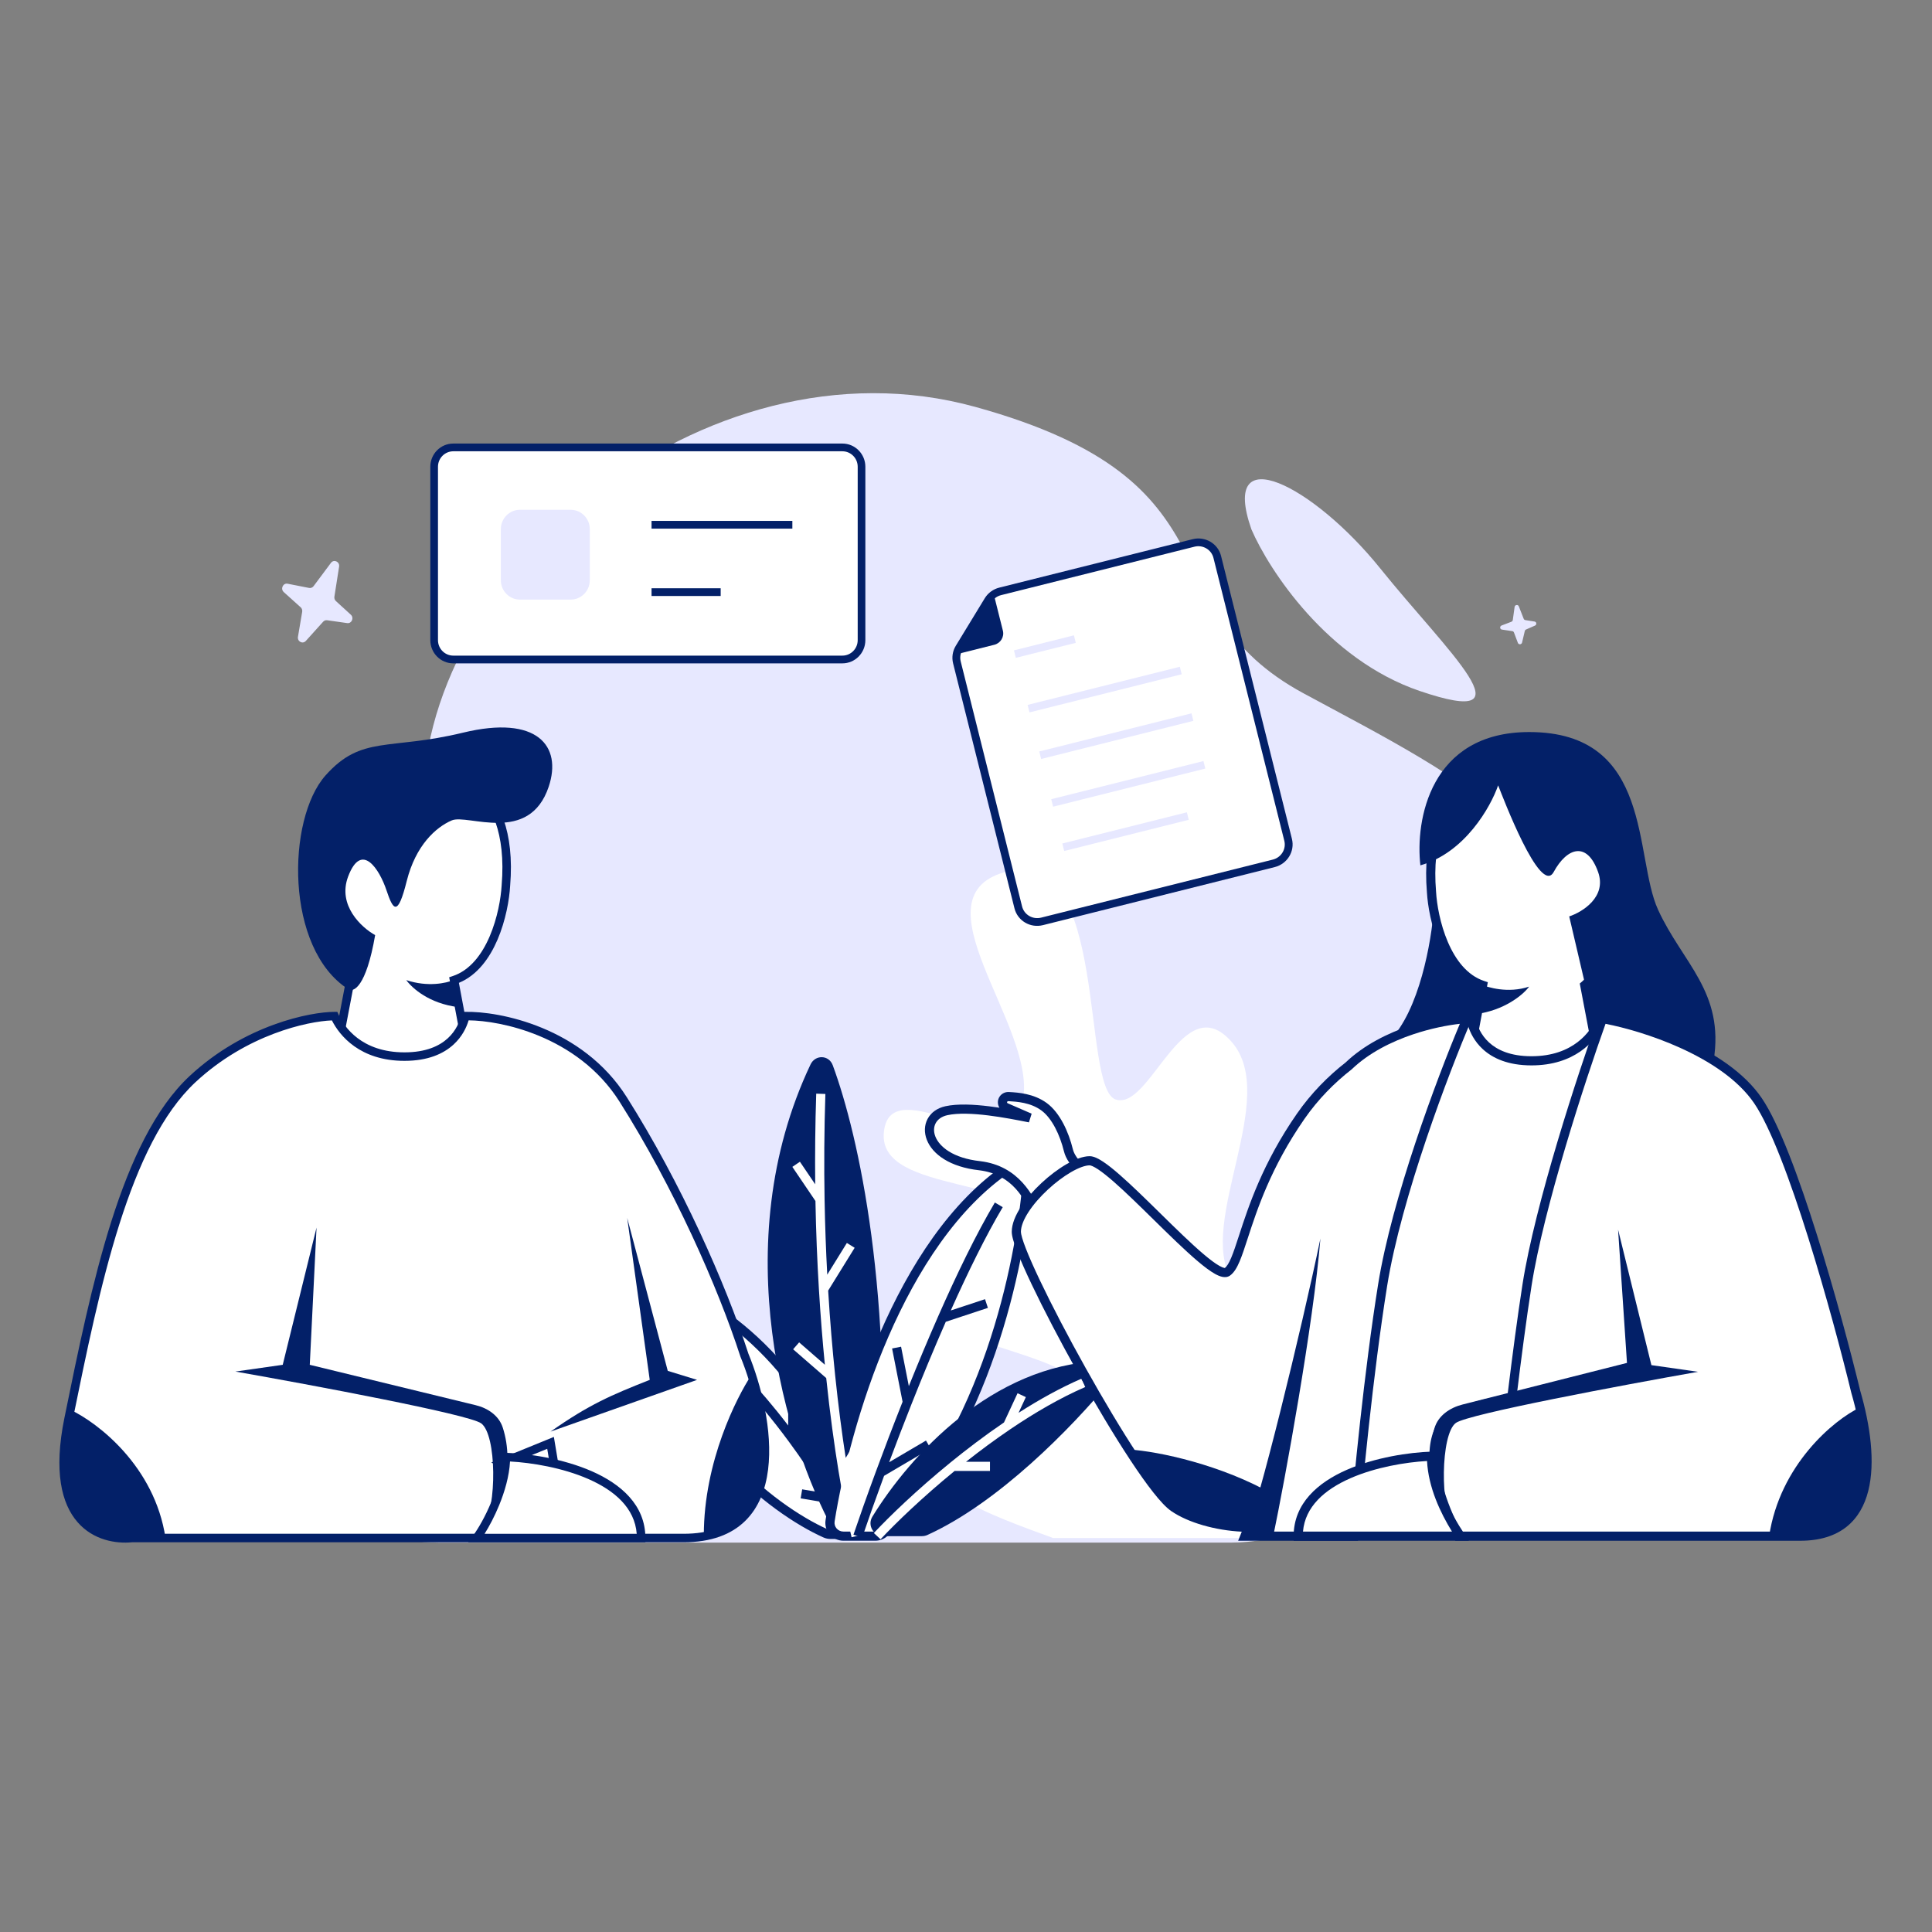 <svg xmlns="http://www.w3.org/2000/svg" width="3000" height="3000" fill="none" viewBox="0 0 3000 3000" id="business-discussion">
  <rect x="0" y="0" width="3000" height="3000" fill="#808080" stroke="none"/>
  <path fill="#E7E8FF" d="M362.43 2012.1C362.43 2133.98 442.56 2251.65 514.052 2328.83C556.728 2374.91 618.669 2395.34 681.398 2395.34H1912.82C2157.84 2395.34 2541 2010.37 2545.33 1764.87C2545.87 1734.07 2544.75 1701.79 2541.39 1667.84C2506.7 1317.08 2270.76 1209.9 2024.41 1076.75C1778.06 943.588 1937.67 748.722 1514.37 631.803C1091.06 514.883 643.474 901.367 657.353 1261.87C671.232 1622.37 362.43 1674.34 362.43 2012.1Z"></path>
  <path fill="#E7E8FF" d="M2204.25 1072.85C2061.2 1024.11 1970.6 885.292 1943.18 821.975C1893.11 678.616 2039.74 753.879 2143.46 882.903C2247.17 1011.93 2383.07 1133.78 2204.25 1072.85Z"></path>
  <path fill="#fff" d="M1984.33 2388.23H1635.24C1538.07 2352.39 1408.5 2309.38 1440.89 2226.95C1473.28 2144.52 1635.24 2255.62 1678.42 2176.78C1721.61 2097.93 1372.52 2087.18 1408.5 1986.83C1444.49 1886.48 1664.03 2015.5 1635.24 1918.73C1606.44 1821.97 1361.72 1857.81 1372.52 1757.46C1383.31 1657.11 1566.86 1821.97 1588.45 1707.28C1610.04 1592.6 1412.1 1388.31 1566.86 1352.47C1721.61 1316.63 1678.42 1689.36 1732.41 1707.28C1786.39 1725.2 1836.77 1531.67 1912.35 1617.68C1987.93 1703.7 1858.37 1897.23 1912.35 1986.83C1966.34 2076.43 2041.91 1743.12 2128.29 1897.23C2197.39 2020.52 2061.11 2275.93 1984.33 2388.23Z"></path>
  <path fill="#fff" d="M2000.19 1304.08L1890.15 864.796C1886.12 848.718 1869.63 838.999 1853.31 843.086L1553.09 918.287C1545.26 920.25 1538.51 925.2 1534.34 932.047L1489.38 1005.81C1485.21 1012.65 1483.95 1020.84 1485.88 1028.56L1581.19 1409.03C1585.21 1425.11 1601.71 1434.83 1618.02 1430.74L1977.93 1340.59C1994.25 1336.5 2004.21 1320.16 2000.19 1304.08Z"></path>
  <path fill="#032068" fill-rule="evenodd" d="M1529.13 928.977C1534.13 920.76 1542.23 914.821 1551.63 912.465L1851.85 837.264C1871.44 832.359 1891.23 844.023 1896.06 863.315L2006.09 1302.6C2010.93 1321.89 1998.97 1341.51 1979.39 1346.41L1619.48 1436.56C1599.9 1441.47 1580.11 1429.81 1575.28 1410.51L1479.97 1030.04C1477.65 1020.77 1479.16 1010.95 1484.17 1002.74L1529.13 928.977ZM1554.55 924.109C1548.28 925.68 1542.88 929.639 1539.55 935.117L1494.59 1008.88C1491.25 1014.35 1490.24 1020.9 1491.79 1027.08L1587.09 1407.55C1590.32 1420.41 1603.51 1428.19 1616.57 1424.92L1976.47 1334.77C1989.53 1331.5 1997.5 1318.42 1994.28 1305.56L1884.24 866.276C1881.02 853.414 1867.82 845.638 1854.77 848.908L1554.55 924.109Z" clip-rule="evenodd"></path>
  <path fill="#032068" d="M1484.65 1016.05L1542.65 920.904L1557.27 979.298C1559.69 988.945 1553.71 998.753 1543.92 1001.21L1484.65 1016.05Z"></path>
  <path fill="#E7E8FF" fill-rule="evenodd" d="M1670.47 998.191L1577.36 1021.51L1574.45 1009.87L1667.56 986.547L1670.47 998.191ZM1834.93 1046.99L1598.58 1106.2L1595.66 1094.55L1832.02 1035.35L1834.93 1046.99ZM1853.05 1119.32L1616.69 1178.53L1613.78 1166.88L1850.14 1107.68L1853.05 1119.32ZM1871.61 1193.42L1635.25 1252.62L1632.34 1240.98L1868.7 1181.78L1871.61 1193.42ZM1845.87 1272.99L1652.49 1321.43L1649.57 1309.78L1842.96 1261.34L1845.87 1272.99Z" clip-rule="evenodd"></path>
  <path fill="#fff" d="M674.143 724.777C674.143 708.191 687.456 694.746 703.879 694.746H1308.04C1324.46 694.746 1337.78 708.191 1337.78 724.777V994.022C1337.78 1010.61 1324.46 1024.05 1308.04 1024.05H703.879C687.456 1024.05 674.143 1010.61 674.143 994.022V724.777Z"></path>
  <path fill="#032068" fill-rule="evenodd" d="M668.196 724.777C668.196 704.874 684.171 688.739 703.878 688.739H1308.04C1327.75 688.739 1343.73 704.874 1343.73 724.777V994.022C1343.73 1013.92 1327.75 1030.06 1308.04 1030.06H703.878C684.172 1030.06 668.196 1013.92 668.196 994.022V724.777ZM703.878 700.752C690.74 700.752 680.09 711.508 680.09 724.777V994.022C680.09 1007.29 690.74 1018.05 703.878 1018.05H1308.04C1321.18 1018.05 1331.83 1007.29 1331.83 994.022V724.777C1331.83 711.508 1321.18 700.752 1308.04 700.752H703.878Z" clip-rule="evenodd"></path>
  <path fill="#E7E8FF" d="M777.714 821.632C777.714 805.046 791.027 791.601 807.449 791.601H886.076C902.498 791.601 915.811 805.046 915.811 821.632V901.041C915.811 917.626 902.498 931.072 886.076 931.072H807.449C791.027 931.072 777.714 917.626 777.714 901.041V821.632Z"></path>
  <path fill="#032068" fill-rule="evenodd" d="M1230.37 820.853H1011.72V808.841H1230.37V820.853ZM1119.06 925.457H1011.72V913.444H1119.06V925.457Z" clip-rule="evenodd"></path>
  <path fill="#fff" d="M1009.74 2014.89C1040.4 2223.33 1199.12 2343.8 1281.54 2380.86C1284.18 2382.05 1286.98 2382.6 1289.88 2382.6H1313.1C1326.92 2382.6 1337.09 2369.65 1333.36 2356.35C1269.84 2130.28 1122.55 2026.58 1034.28 1994.22C1020.71 1989.24 1007.63 2000.59 1009.74 2014.89Z"></path>
  <path fill="#032068" fill-rule="evenodd" d="M1031.83 2000.9C1023.71 1997.92 1015.39 2004.48 1016.77 2013.85C1046.97 2219.13 1203.44 2337.94 1284.46 2374.38C1286.1 2375.12 1287.89 2375.49 1289.88 2375.49H1313.1C1322.39 2375.49 1328.92 2366.86 1326.51 2358.27C1263.66 2134.57 1118.13 2032.54 1031.83 2000.9ZM1002.7 2015.92C999.873 1996.7 1017.71 1980.57 1036.73 1987.54C1126.96 2020.63 1276.02 2125.98 1340.2 2354.43C1345.26 2372.44 1331.44 2389.71 1313.1 2389.71H1289.88C1286.06 2389.71 1282.26 2388.98 1278.62 2387.35C1194.81 2349.66 1033.84 2227.54 1002.7 2015.92Z" clip-rule="evenodd"></path>
  <path fill="#032068" fill-rule="evenodd" d="M1137.51 2134.86C1115.53 2112.27 1095.67 2094.16 1078.26 2078.68L1087.7 2068.06C1108.23 2086.3 1132.33 2108.34 1159.32 2137.11C1179.36 2158.48 1200.98 2183.54 1223.91 2213.5V2182.83H1238.13V2232.49C1257.72 2259.23 1278.18 2289.55 1299.36 2324.15C1309.41 2340.57 1319.63 2357.95 1329.99 2376.37L1317.6 2383.35C1307.9 2366.1 1298.34 2349.79 1288.92 2334.34L1243.26 2326.67L1245.61 2312.64L1278.98 2318.25C1260.44 2288.67 1242.51 2262.44 1225.29 2239.04C1198.73 2202.93 1173.85 2173.56 1151.04 2149.08H1104.87V2134.86H1137.51Z" clip-rule="evenodd"></path>
  <path fill="#032068" d="M1258.56 1652.94C1125.72 1933.55 1221.05 2241.27 1293.19 2374.59C1296.83 2381.32 1303.89 2385.33 1311.54 2385.33H1344.93C1356.14 2385.33 1365.46 2376.54 1366.14 2365.35C1387.9 2011.42 1333.91 1764.66 1293.1 1654.12C1287.12 1637.92 1265.95 1637.33 1258.56 1652.94Z"></path>
  <path fill="#fff" d="M1566.25 1812.88C1395.97 1927.89 1313.3 2208.86 1288.97 2361.4C1286.94 2374.12 1296.91 2385.33 1309.79 2385.33H1358.98C1364.5 2385.33 1369.81 2383.21 1373.72 2379.32C1529.12 2224.54 1584.25 1969.08 1595.41 1830.46C1596.71 1814.23 1579.75 1803.76 1566.25 1812.88Z"></path>
  <path fill="#032068" fill-rule="evenodd" d="M1588.32 1829.89C1589.18 1819.2 1578.47 1813.21 1570.23 1818.77L1566.25 1812.88L1570.23 1818.77C1486.73 1875.16 1424.18 1972.71 1379.4 2075.89C1334.69 2178.94 1308.08 2286.72 1295.99 2362.52C1294.68 2370.73 1301.09 2378.22 1309.79 2378.22H1358.98C1362.68 2378.22 1366.17 2376.8 1368.7 2374.28C1445.37 2297.93 1497.54 2196.46 1531.93 2096.52C1566.32 1996.62 1582.78 1898.69 1588.32 1829.89ZM1562.27 1806.98C1581.04 1794.31 1604.25 1809.25 1602.5 1831.03C1596.88 1900.85 1580.2 1999.97 1545.38 2101.15C1510.57 2202.28 1457.48 2305.94 1378.74 2384.36C1373.45 2389.62 1366.31 2392.44 1358.98 2392.44H1309.79C1292.73 2392.44 1279.2 2377.51 1281.95 2360.28C1294.19 2283.54 1321.08 2174.56 1366.36 2070.23C1411.57 1966.04 1475.49 1865.6 1562.27 1806.98Z" clip-rule="evenodd"></path>
  <path fill="#032068" d="M1709.35 2113.51C1540.46 2119.84 1413.01 2260.14 1354.69 2354.95C1346.32 2368.54 1356.46 2385.33 1372.43 2385.33H1431.5C1434.46 2385.33 1437.37 2384.73 1440.07 2383.51C1550.87 2333.09 1663.56 2217.47 1723.96 2144.63C1734.68 2131.71 1726.12 2112.88 1709.35 2113.51Z"></path>
  <path fill="#fff" fill-rule="evenodd" d="M1281.64 1698.7C1279.77 1755.43 1279.48 1810.22 1280.4 1862.53C1281.11 1903.03 1282.56 1942.04 1284.55 1979.3L1315.01 1930.07L1327.11 1937.55L1285.97 2004.04C1288.85 2051.06 1292.58 2095.09 1296.8 2135.57C1301.8 2183.61 1307.48 2226.66 1313.21 2263.79L1339.6 2220.2L1351.77 2227.56L1316.68 2285.52C1323.68 2327.92 1330.55 2361.16 1336.17 2383.61L1322.37 2387.06C1316.52 2363.67 1309.41 2329.13 1302.22 2285.23C1295.54 2244.43 1288.79 2195.49 1282.95 2139.84L1231.56 2095.16L1240.89 2084.42L1280.85 2119.17C1277.29 2082.84 1274.13 2043.88 1271.64 2002.65C1269 1959.12 1267.1 1913.06 1266.22 1864.9L1230.34 1811.91L1242.11 1803.94L1265.85 1838.98C1265.38 1793.7 1265.83 1746.67 1267.43 1698.23L1281.64 1698.7Z" clip-rule="evenodd"></path>
  <path fill="#032068" fill-rule="evenodd" d="M1476.36 2034.92C1503.2 1974.87 1530.87 1918.57 1557.04 1874.5L1544.81 1867.24C1516.1 1915.6 1485.79 1978.12 1456.85 2043.84C1441.1 2079.61 1425.74 2116.37 1411.23 2152.37L1399.18 2091.15L1385.23 2093.9L1401.52 2176.68C1386.51 2214.56 1372.59 2251.16 1360.34 2284.36C1346.11 2322.92 1334.12 2356.92 1325.27 2383.05L1338.74 2387.61C1347.36 2362.15 1359 2329.14 1372.81 2291.66L1445.07 2249.16L1437.86 2236.9L1380.64 2270.56C1391.3 2242.03 1403.03 2211.44 1415.51 2179.98C1432.14 2138.04 1450.1 2094.58 1468.59 2052.47L1534 2030.86L1529.54 2017.36L1476.36 2034.92Z" clip-rule="evenodd"></path>
  <path fill="#fff" fill-rule="evenodd" d="M1685.11 2153.78C1646.08 2170.69 1606.43 2193.8 1568.6 2219.43C1544.76 2235.58 1521.69 2252.7 1499.99 2269.86H1537.24V2284.08H1482.31C1432.02 2325.25 1390.82 2365.02 1367.3 2390.19L1356.91 2380.48C1381.19 2354.5 1423.63 2313.59 1475.28 2271.46C1501.21 2250.32 1529.49 2228.84 1558.99 2208.77L1580.05 2163.42L1592.95 2169.41L1581.61 2193.83C1613.56 2173.36 1646.63 2154.96 1679.45 2140.73L1685.11 2153.78Z" clip-rule="evenodd"></path>
  <path fill="#E7E8FF" d="M513.885 874.02 486.908 910.198C485.266 912.399 482.589 913.459 479.968 912.944L446.624 906.402C439.451 904.995 435.123 914.435 440.659 919.414L466.865 942.982C468.778 944.703 469.682 947.353 469.242 949.953L462.668 988.814C461.432 996.12 470.022 1000.64 474.886 995.246L501.804 965.382C503.385 963.628 505.676 962.781 507.958 963.106L539.112 967.549C546.129 968.549 550.104 959.391 544.767 954.515L521.599 933.345C519.739 931.645 518.85 929.059 519.249 926.508L526.554 879.827C527.749 872.192 518.433 867.922 513.885 874.02ZM2351.88 942.434 2349.06 962.728C2348.88 963.963 2348.03 965.024 2346.84 965.477L2331.7 971.248C2328.44 972.489 2328.81 977.115 2332.21 977.624L2348.3 980.031C2349.47 980.207 2350.44 980.982 2350.85 982.071L2356.99 998.337C2358.15 1001.39 2362.69 1000.98 2363.46 997.742L2367.7 979.841C2367.95 978.79 2368.69 977.905 2369.7 977.464L2383.47 971.444C2386.57 970.087 2386.12 965.655 2382.82 965.136L2368.52 962.882C2367.38 962.701 2366.42 961.946 2366.01 960.886L2358.39 941.493C2357.15 938.321 2352.36 939.013 2351.88 942.434Z"></path>
  <path fill="#fff" d="M544.029 1521.92L530.028 1595.28L544.029 1672.13C580.198 1676.79 653.937 1686.1 659.537 1686.1C665.138 1686.1 706.208 1651.17 726.043 1633.7L705.041 1521.92C763.846 1502.36 783.214 1415.96 785.547 1375.2C799.548 1207.53 687.54 1186.57 666.538 1186.57C645.536 1186.57 512.526 1186.57 495.025 1326.3C481.024 1438.08 521.86 1503.29 544.029 1521.92Z"></path>
  <path fill="#032068" fill-rule="evenodd" d="M582.23 1210.03C545.987 1226.66 510.018 1259.78 501.584 1327.12C487.806 1437.12 528.142 1499.94 548.286 1516.87L551.246 1519.36L536.751 1595.31L549.667 1666.2C567.582 1668.5 592.42 1671.65 614.055 1674.32C625.877 1675.77 636.728 1677.08 644.966 1678.02C649.087 1678.49 652.534 1678.87 655.112 1679.13C656.403 1679.26 657.453 1679.36 658.249 1679.42C658.444 1679.44 658.618 1679.45 658.774 1679.46C659.04 1679.33 659.397 1679.14 659.856 1678.87C661.291 1678.03 663.238 1676.74 665.645 1675.01C670.432 1671.58 676.591 1666.77 683.281 1661.34C695.423 1651.48 709.053 1639.81 718.852 1631.23L697.481 1517.48L702.95 1515.66C729.709 1506.76 748.205 1482.36 760.393 1453.92C772.517 1425.62 777.815 1394.61 778.948 1374.83L778.953 1374.74L778.96 1374.66C785.825 1292.44 761.789 1247.45 734.722 1222.89C707.294 1198 675.738 1193.17 666.538 1193.17C656.174 1193.17 618.91 1193.2 582.23 1210.03ZM658.244 1679.69C658.245 1679.69 658.276 1679.68 658.335 1679.66C658.273 1679.69 658.244 1679.7 658.244 1679.69ZM666.48 1179.97H666.538C678.339 1179.97 713.289 1185.61 743.615 1213.13C774.292 1240.96 799.253 1290.26 792.141 1375.67C790.93 1396.64 785.375 1429.16 772.548 1459.1C760.504 1487.21 741.526 1514.22 712.562 1526.16L733.231 1636.17L730.416 1638.65C720.459 1647.42 705.161 1660.58 691.623 1671.57C684.866 1677.06 678.467 1682.07 673.359 1685.73C670.818 1687.55 668.483 1689.12 666.522 1690.26C665.548 1690.83 664.544 1691.37 663.575 1691.78C662.796 1692.11 661.283 1692.7 659.537 1692.7C657.648 1692.7 651.451 1692.04 643.459 1691.13C635.166 1690.18 624.271 1688.87 612.437 1687.41C588.765 1684.5 561.275 1681 543.182 1678.67L538.389 1678.05L523.304 1595.25L536.837 1524.34C512.408 1501.24 474.801 1434.57 488.465 1325.48C497.533 1253.09 536.819 1216.34 576.707 1198.04C616.088 1179.97 655.758 1179.97 666.48 1179.97Z" clip-rule="evenodd"></path>
  <path fill="#fff" d="M204.501 2388.24H754.043H1061.4C1229.41 2388.24 1194.41 2197.73 1155.91 2104.22C1120.9 1995.93 1051.57 1839.8 967.56 1707.06C900.355 1600.86 773.878 1576.64 722.541 1577.81C717.874 1598.77 698.039 1640.68 628.034 1640.68C558.028 1640.68 528.859 1598.77 519.525 1577.81C483.356 1577.81 383.015 1597.37 299.008 1675.62C194.073 1773.36 148.56 1996.69 106.581 2202.67L106.493 2203.1C72.89 2367.98 157.83 2392.9 204.501 2388.24Z"></path>
  <path fill="#032068" fill-rule="evenodd" d="M727.663 1584.37C724.405 1595.4 717.619 1609.72 704.26 1621.96C688.587 1636.33 664.459 1647.28 628.034 1647.28C558.793 1647.28 527.172 1607.89 515.383 1584.48C477.468 1585.9 383.062 1606.35 303.518 1680.44C252.356 1728.1 215.159 1806.97 185.488 1900.54C155.871 1993.94 134.064 2100.91 113.058 2203.98L112.971 2204.41C96.356 2285.94 109.457 2330.89 130.383 2354.92C151.354 2379 181.769 2383.88 203.843 2381.68L204.171 2381.64H1061.4C1102.1 2381.64 1129.6 2370.14 1147.83 2352.3C1166.17 2334.36 1175.93 2309.22 1179.54 2280.48C1186.77 2222.77 1168.84 2153 1149.79 2106.73L1149.7 2106.49L1149.62 2106.25C1114.78 1998.46 1045.67 1842.84 961.971 1710.58C929.276 1658.92 882.093 1627.07 836.572 1608.27C793.894 1590.64 753.013 1584.61 727.663 1584.37ZM841.628 1596.08C888.981 1615.64 938.64 1649 973.149 1703.53C1057.4 1836.67 1126.93 1993.17 1162.12 2101.96C1181.54 2149.2 1200.28 2221.29 1192.66 2282.12C1188.82 2312.69 1178.24 2341.02 1157.09 2361.72C1135.83 2382.52 1104.7 2394.84 1061.4 2394.84H204.825C180.244 2397.21 145.061 2391.88 120.405 2363.57C95.595 2335.09 83.027 2285.14 100.015 2201.78L100.103 2201.35L100.145 2201.15C121.105 2098.3 143.035 1990.69 172.884 1896.56C202.698 1802.54 240.724 1720.88 294.498 1670.79C379.89 1591.26 481.917 1571.21 519.525 1571.21H523.821L525.566 1575.13C534.179 1594.47 561.385 1634.09 628.034 1634.09C661.614 1634.09 682.406 1624.08 695.318 1612.25C708.355 1600.3 713.961 1585.93 716.088 1576.38L717.212 1571.33L722.391 1571.21C748.982 1570.61 794.347 1576.54 841.628 1596.08Z" clip-rule="evenodd"></path>
  <path fill="#032068" d="M1092.9 2383.69C1092.9 2269.11 1144.24 2169.44 1166.41 2135.67C1176.91 2160.12 1195.81 2224.4 1187.41 2285.88C1179.01 2347.36 1134.91 2376.7 1092.9 2383.69Z"></path>
  <path fill="#fff" d="M868.885 2324.3L854.884 2240.46L777.878 2271.9L868.885 2324.3Z"></path>
  <path fill="#032068" fill-rule="evenodd" d="M860.044 2231.23L877.707 2336.99L762.896 2270.89L860.044 2231.23ZM792.861 2272.91L860.064 2311.6L849.725 2249.7L792.861 2272.91Z" clip-rule="evenodd"></path>
  <path fill="#032068" d="M439.018 2119.26 491.522 1906.17 481.022 2119.26 738.809 2182.01C757.529 2186.56 774.553 2198.1 780.56 2216.37 800.315 2276.46 777.785 2346.61 750.543 2370.77 771.544 2340.78 771.544 2227.55 747.042 2210.08 727.441 2196.11 484.522 2150.7 365.513 2129.74L439.018 2119.26ZM582.531 1452.05C568.53 1533.1 548.695 1541.71 540.528 1535.89 442.52 1473.01 444.885 1272.12 505.525 1204.03 561.529 1141.15 603.533 1165.61 719.042 1137.66 834.551 1109.71 873.054 1158.62 852.052 1221.5 821.82 1312.01 726.042 1263.42 701.54 1273.9 677.038 1284.38 645.536 1312.32 631.535 1368.21 617.534 1424.11 610.533 1413.63 600.032 1382.19 589.531 1350.75 561.529 1305.34 540.528 1361.23 523.726 1405.94 561.529 1440.41 582.531 1452.05Z"></path>
  <path fill="#fff" d="M995.562 2388.25C995.562 2293.23 854.384 2264.82 785.546 2262.49C785.546 2310 756.377 2366.12 740.042 2388.25H995.562Z"></path>
  <path fill="#032068" fill-rule="evenodd" d="M778.935 2255.66 785.769 2255.9C820.73 2257.08 874.127 2264.86 919.03 2284.57 963.739 2304.2 1002.17 2336.74 1002.17 2388.25V2394.84H726.96L734.72 2384.33C742.523 2373.76 753.645 2354.69 762.803 2332.38 771.976 2310.04 778.935 2285.04 778.935 2262.49V2255.66ZM791.969 2269.38C790.745 2292.32 783.662 2316.38 775.036 2337.39 767.971 2354.59 759.737 2370.08 752.472 2381.65H988.7C985.617 2341.76 954.581 2314.59 913.707 2296.65 873.529 2279.01 825.705 2271.23 791.969 2269.38ZM98.969 2263.11C97.563 2330.14 121.375 2388.24 193.332 2388.24H257.005C240.205 2276.47 151.348 2208.93 109.339 2189.13 108.417 2193.65 107.498 2198.16 106.58 2202.67L106.492 2203.1C101.933 2225.47 99.556 2245.39 98.969 2263.11Z" clip-rule="evenodd"></path>
  <path fill="#032068" d="M630.866 1521.91C664.468 1533.09 692.704 1526.57 704.372 1521.91L711.372 1563.83C666.569 1558.24 640.2 1534.72 630.866 1521.91ZM1082.4 2142.65 854.884 2222.99C915.26 2180.62 948.91 2166.43 1008.9 2142.65L973.893 1891.14 1036.9 2128.68 1082.4 2142.65Z"></path>
  <path fill="#fff" d="M2460.81 1529.94L2474.61 1602.38L2460.81 1678.26C2425.17 1682.86 2352.51 1692.06 2346.99 1692.06C2341.47 1692.06 2301 1657.56 2281.45 1640.32L2302.15 1529.94C2244.2 1510.62 2225.11 1425.31 2222.81 1385.07C2209.02 1219.5 2319.39 1198.81 2340.09 1198.81C2360.78 1198.81 2491.86 1198.81 2509.1 1336.78C2522.9 1447.16 2482.66 1511.54 2460.81 1529.94Z"></path>
  <path fill="#032068" fill-rule="evenodd" d="M2422.92 1222.52C2458.47 1238.86 2493.77 1271.4 2502.05 1337.66C2515.6 1446.12 2475.9 1507.94 2456.23 1524.5L2453.05 1527.18L2467.38 1602.41L2454.75 1671.87C2437.13 1674.14 2412.88 1677.22 2391.73 1679.83C2380.08 1681.26 2369.39 1682.55 2361.28 1683.48C2357.22 1683.95 2353.82 1684.32 2351.29 1684.58C2350.02 1684.71 2348.99 1684.8 2348.21 1684.87C2348.08 1684.88 2347.97 1684.88 2347.86 1684.89C2347.63 1684.77 2347.34 1684.61 2346.97 1684.4C2345.58 1683.59 2343.68 1682.32 2341.32 1680.62C2336.61 1677.24 2330.55 1672.5 2323.97 1667.14C2312.11 1657.5 2298.82 1646.09 2289.19 1637.65L2310.28 1525.16L2304.39 1523.19C2278.26 1514.48 2260.13 1490.58 2248.15 1462.56C2236.23 1434.69 2231.02 1404.14 2229.91 1384.66L2229.91 1384.57L2229.9 1384.48C2223.15 1303.44 2246.79 1259.21 2273.3 1235.11C2300.2 1210.66 2331.14 1205.92 2340.09 1205.92C2350.29 1205.92 2386.9 1205.95 2422.92 1222.52ZM2348.47 1685.17C2348.47 1685.17 2348.44 1685.16 2348.37 1685.14C2348.44 1685.16 2348.47 1685.18 2348.47 1685.17ZM2340.15 1191.7H2340.09C2328.34 1191.7 2293.75 1197.3 2263.73 1224.59C2233.34 1252.22 2208.7 1301.1 2215.72 1385.57C2216.92 1406.34 2222.4 1438.51 2235.07 1468.15C2246.91 1495.82 2265.56 1522.52 2294.06 1534.49L2273.72 1642.98L2276.75 1645.65C2286.56 1654.31 2301.64 1667.31 2314.99 1678.17C2321.65 1683.59 2327.97 1688.55 2333.02 1692.17C2335.53 1693.98 2337.85 1695.54 2339.8 1696.68C2340.77 1697.25 2341.79 1697.79 2342.77 1698.21C2343.56 1698.54 2345.14 1699.17 2346.99 1699.17C2348.89 1699.17 2355.05 1698.51 2362.9 1697.61C2371.07 1696.68 2381.81 1695.38 2393.47 1693.94C2416.8 1691.06 2443.89 1687.61 2461.72 1685.31L2466.88 1684.65L2481.84 1602.35L2468.55 1532.54C2492.79 1509.37 2529.6 1443.42 2516.16 1335.9C2507.2 1264.19 2468.33 1227.74 2428.86 1209.59C2389.93 1191.7 2350.74 1191.7 2340.15 1191.7Z" clip-rule="evenodd"></path>
  <path fill="#fff" d="M2378.03 1647.22C2447.02 1647.22 2475.76 1605.83 2484.96 1585.13L2509.11 1592.03L2357.34 2378.47H2333.19H1964.12L2195.22 1633.42L2274.56 1585.13H2284.9C2289.5 1605.83 2309.05 1647.22 2378.03 1647.22Z"></path>
  <path fill="#032068" fill-rule="evenodd" d="M2480.97 1576.59L2478.46 1582.24C2470.04 1601.19 2443.41 1640.11 2378.03 1640.11C2345.07 1640.11 2324.73 1630.27 2312.13 1618.7C2299.4 1607 2293.92 1592.94 2291.85 1583.59L2290.61 1578.02H2272.56L2189.23 1628.74L1954.47 2385.58H2363.21L2517.32 1586.98L2480.97 1576.59ZM2279.42 1592.24C2282.71 1603.14 2289.44 1617.16 2302.51 1629.17C2318.08 1643.47 2342.01 1654.33 2378.03 1654.33C2444.99 1654.33 2476.44 1617.01 2488.75 1593.61L2500.89 1597.08L2351.47 2371.36H1973.77L2201.22 1638.1L2276.55 1592.24H2279.42Z" clip-rule="evenodd"></path>
  <path fill="#fff" d="M2371.14 1995.6C2390.45 1871.42 2457.37 1667.91 2488.41 1581.68C2547.05 1592.03 2677.43 1632.04 2729.86 1709.3C2782.29 1786.57 2852.89 2042.74 2881.63 2161.16C2912.67 2268.09 2912.67 2385.37 2795.4 2385.37H2264.21C2209.02 2278.44 2226.27 2226.7 2243.51 2206C2257.31 2189.45 2318.52 2176.11 2347.4 2171.51C2354.91 2109.72 2363.16 2046.88 2371.14 1995.6Z"></path>
  <path fill="#032068" fill-rule="evenodd" d="M2483.75 1573.64L2489.65 1574.68C2519.49 1579.94 2567.31 1592.69 2614.39 1613.92C2661.31 1635.07 2708.43 1665.06 2735.75 1705.31C2749.32 1725.32 2763.8 1756.43 2778.27 1793.25C2792.79 1830.19 2807.49 1873.33 2821.41 1917.67C2849.24 2006.27 2874.1 2099.99 2888.5 2159.33C2904.1 2213.11 2912.27 2270.59 2901.03 2315.1C2895.36 2337.55 2884.65 2357.08 2867.13 2370.95C2849.58 2384.83 2825.92 2392.48 2795.4 2392.48H2259.88L2257.89 2388.63C2202.1 2280.53 2218.16 2225.32 2238.05 2201.45C2242.6 2195.99 2250.29 2191.52 2258.59 2187.79C2267.14 2183.95 2277.34 2180.48 2287.82 2177.44C2306.42 2172.05 2326.47 2167.87 2340.99 2165.37C2348.32 2105.26 2356.34 2044.43 2364.11 1994.5C2383.54 1869.58 2450.68 1665.5 2481.72 1579.27L2483.75 1573.64ZM2493.06 1589.78C2461.23 1678.97 2396.95 1875.9 2378.16 1996.69C2370.2 2047.85 2361.96 2110.61 2354.46 2172.37L2353.81 2177.69L2348.52 2178.53C2334.29 2180.8 2312.07 2185.22 2291.78 2191.1C2281.63 2194.04 2272.13 2197.3 2264.42 2200.76C2256.46 2204.33 2251.33 2207.73 2248.97 2210.55C2234.55 2227.86 2216.39 2275.17 2268.56 2378.25H2795.4C2823.52 2378.25 2843.83 2371.24 2858.3 2359.79C2872.79 2348.33 2882.13 2331.86 2887.24 2311.62C2897.55 2270.81 2890.22 2216.25 2874.8 2163.14L2874.76 2162.99L2874.72 2162.84C2860.38 2103.74 2835.58 2010.25 2807.84 1921.93C2793.97 1877.76 2779.39 1834.97 2765.03 1798.45C2750.63 1761.8 2736.62 1731.92 2723.98 1713.3C2698.86 1676.28 2654.58 1647.64 2608.54 1626.88C2565.66 1607.55 2522.09 1595.43 2493.06 1589.78Z" clip-rule="evenodd"></path>
  <path fill="#032068" d="M2564.29 2119.77 2512.55 1909.36 2526.35 2116.32 2271.06 2180.91C2251.19 2185.94 2232.98 2198.3 2227.36 2218.01 2210.57 2276.81 2236.7 2344.57 2257.31 2368.12 2236.18 2343.97 2236.61 2226.7 2260.75 2209.45 2280.07 2195.65 2519.45 2150.81 2636.73 2130.12L2564.29 2119.77ZM2436.67 1423.01 2474.62 1585.13C2549.12 1585.13 2630.98 1626.52 2660.88 1647.22 2678.12 1540.29 2612.59 1495.45 2574.65 1412.67 2536.7 1329.88 2567.75 1136.72 2374.59 1136.72 2220.06 1136.72 2197.52 1274.69 2205.57 1343.68 2274.56 1324.36 2314.8 1252.85 2326.3 1219.5 2333.2 1236.75 2391.83 1391.97 2412.53 1354.03 2433.22 1316.09 2464.27 1305.74 2481.51 1354.03 2495.31 1392.66 2457.37 1416.11 2436.67 1423.01ZM2157.28 1616.17C2204.19 1569.26 2222.82 1460.96 2226.27 1412.67 2237.3 1492.69 2281.46 1524.19 2302.15 1529.94L2291.8 1585.13C2231.1 1582.37 2176.83 1604.68 2157.28 1616.17ZM2747.11 2385.37C2763.66 2274.99 2847.14 2204.85 2888.53 2185.31 2910.89 2275.5 2905.78 2385.37 2809.2 2385.37H2747.11Z"></path>
  <path fill="#032068" d="M2374.42 1532.02C2341.31 1543.06 2310.14 1533.06 2298.64 1528.46L2291.53 1574.68C2335.68 1569.16 2365.22 1544.66 2374.42 1532.02Z"></path>
  <path fill="#fff" d="M1659 1786.11C1664.05 1806.71 1687.42 1821.19 1691.63 1828.7L1614.87 1895.57C1602.26 1870.88 1584.43 1817.86 1521.38 1810.13C1433.12 1800.47 1425.44 1734.35 1469.57 1724.69C1504.87 1716.97 1566.53 1729.4 1599.1 1735.84L1561.88 1719.66C1556.73 1717.42 1554.99 1710.97 1558.32 1706.44C1560.15 1703.94 1563.17 1702.58 1566.27 1702.77C1578.95 1703.53 1602.22 1704.65 1621.18 1718.5C1639.81 1732.12 1652.7 1760.35 1659 1786.11Z"></path>
  <path fill="#032068" fill-rule="evenodd" d="M1564.05 1710.65C1564.4 1710.17 1565.06 1709.82 1565.85 1709.87L1566.22 1709.89C1579.18 1710.66 1600.1 1711.91 1616.98 1724.24C1633.54 1736.35 1645.91 1762.52 1652.1 1787.8C1655.1 1800.05 1663.36 1809.97 1670.55 1817.29C1673.16 1819.95 1675.82 1822.45 1678.11 1824.61C1678.99 1825.43 1679.81 1826.2 1680.55 1826.92C1680.94 1827.29 1681.3 1827.64 1681.64 1827.97L1617.22 1884.09C1617.16 1883.95 1617.09 1883.81 1617.03 1883.68C1604.5 1857.09 1582.53 1810.46 1522.25 1803.07L1522.16 1803.06C1479.48 1798.39 1458.55 1780.37 1452.44 1764.81C1449.39 1757.04 1449.89 1749.76 1452.91 1744.1C1455.91 1738.47 1461.81 1733.67 1471.09 1731.64C1487.48 1728.05 1510.69 1729.08 1534.49 1732.01C1557.37 1734.83 1579.96 1739.3 1596.2 1742.51C1596.71 1742.61 1597.22 1742.71 1597.72 1742.81L1601.94 1729.32L1564.72 1713.13C1563.75 1712.71 1563.42 1711.5 1564.05 1710.65ZM1566.69 1695.67C1561.28 1695.35 1555.91 1697.71 1552.59 1702.23C1548.55 1707.73 1548.63 1714.79 1551.93 1720.07C1546.77 1719.28 1541.51 1718.55 1536.23 1717.9C1512.24 1714.94 1486.96 1713.61 1468.05 1717.75C1455.26 1720.55 1445.57 1727.63 1440.36 1737.41C1435.16 1747.17 1434.82 1758.84 1439.21 1770.01C1447.97 1792.34 1475 1812.2 1520.56 1817.19C1572.53 1823.58 1591.13 1862.55 1603.94 1889.37C1605.54 1892.73 1607.06 1895.91 1608.54 1898.8L1612.68 1906.91L1700.65 1830.27L1697.83 1825.23C1696.16 1822.25 1693.06 1819.2 1690.38 1816.64C1689.48 1815.78 1688.57 1814.92 1687.64 1814.05C1685.42 1811.96 1683.1 1809.78 1680.71 1807.33C1673.9 1800.4 1667.96 1792.77 1665.91 1784.42C1659.49 1758.19 1646.08 1727.9 1625.37 1712.76C1605.08 1697.93 1580.54 1696.48 1567.76 1695.73C1567.4 1695.71 1567.04 1695.69 1566.69 1695.67Z" clip-rule="evenodd"></path>
  <path fill="#fff" fill-rule="evenodd" d="M2278.01 1581.68C2243.52 1662.16 2169.01 1857.62 2146.94 1995.6C2124.86 2133.57 2107.85 2310.63 2102.1 2385.37H1933.08L1938.6 2371.56C1895.71 2371.22 1849.87 2359.21 1822.7 2340.52C1767.51 2302.58 1578.16 1954.2 1578.16 1912.81C1578.16 1871.42 1657.49 1802.44 1691.98 1802.44C1708.41 1802.44 1752.23 1845.47 1796.22 1888.68C1844.6 1936.2 1893.2 1983.93 1905.84 1974.9C1915.23 1968.19 1921.49 1948.98 1930.7 1920.69C1945.18 1876.22 1966.96 1809.35 2019.67 1733.45C2041.53 1701.97 2067.4 1676.01 2094.11 1655.19C2149.89 1601.78 2239.15 1583.9 2278.01 1581.68Z" clip-rule="evenodd"></path>
  <path fill="#032068" fill-rule="evenodd" d="M2289.07 1573.93L2284.55 1584.48C2250.09 1664.88 2175.89 1859.66 2153.96 1996.72C2131.93 2134.42 2114.93 2311.27 2109.19 2385.91L2108.68 2392.48H1922.58L1928.22 2378.38C1887.43 2376.37 1845.11 2364.56 1818.67 2346.38C1810.81 2340.98 1801.25 2330.63 1790.77 2317.36C1780.13 2303.9 1768.09 2286.84 1755.27 2267.43C1729.63 2228.59 1700.7 2180.03 1673.53 2131.43C1646.35 2082.83 1620.88 2034.07 1602.19 1994.83C1592.84 1975.21 1585.15 1957.89 1579.78 1944.1C1577.09 1937.21 1574.95 1931.11 1573.47 1926C1572.03 1921.05 1571.05 1916.46 1571.05 1912.81C1571.05 1900.43 1576.87 1886.95 1585.13 1874.23C1593.5 1861.34 1604.91 1848.4 1617.3 1836.89C1629.69 1825.38 1643.27 1815.13 1656.08 1807.71C1668.64 1800.44 1681.42 1795.32 1691.98 1795.32C1695.46 1795.32 1698.98 1796.42 1702.25 1797.86C1705.6 1799.34 1709.2 1801.42 1712.94 1803.91C1720.44 1808.87 1729.1 1815.84 1738.44 1824C1757.11 1840.3 1779.18 1861.97 1801.09 1883.49L1801.21 1883.61C1825.46 1907.44 1849.5 1931.04 1869.03 1947.57C1878.83 1955.87 1887.17 1962.11 1893.64 1965.71C1896.9 1967.52 1899.29 1968.44 1900.9 1968.77C1901.46 1968.88 1901.81 1968.9 1902 1968.9C1904.87 1966.69 1908.06 1961.9 1911.79 1953.11C1915.53 1944.28 1919.3 1932.74 1923.94 1918.49L1923.96 1918.42C1938.48 1873.83 1960.52 1806.15 2013.83 1729.39C2036.06 1697.37 2062.34 1670.97 2089.45 1649.8C2118.33 1622.26 2155.53 1604.08 2190.15 1592.49C2224.89 1580.87 2257.55 1575.73 2277.61 1574.58L2289.07 1573.93ZM1943.58 2378.25H2095.52C2101.73 2300.03 2118.42 2128.82 2139.92 1994.47C2161.19 1861.49 2230.68 1676.03 2266.86 1589.77C2248.01 1591.87 2222.05 1596.82 2194.66 1605.98C2161.09 1617.21 2125.89 1634.6 2099.03 1660.33L2098.76 1660.58L2098.48 1660.8C2072.27 1681.23 2046.92 1706.68 2025.51 1737.51C1973.42 1812.51 1951.9 1878.55 1937.46 1922.89L1937.37 1923.17C1932.84 1937.09 1928.89 1949.2 1924.88 1958.66C1920.95 1967.93 1916.41 1976.09 1909.97 1980.69C1906.15 1983.42 1901.71 1983.44 1898.07 1982.71C1894.41 1981.97 1890.56 1980.27 1886.72 1978.13C1879.01 1973.84 1869.81 1966.87 1859.84 1958.42C1839.86 1941.51 1815.47 1917.56 1791.4 1893.92L1791.24 1893.76C1769.19 1872.1 1747.41 1850.71 1729.09 1834.71C1719.92 1826.71 1711.81 1820.22 1705.09 1815.76C1701.73 1813.54 1698.86 1811.92 1696.5 1810.87C1694.05 1809.79 1692.62 1809.55 1691.98 1809.55C1685.3 1809.55 1675.23 1813.06 1663.21 1820.01C1651.45 1826.82 1638.72 1836.4 1626.97 1847.31C1615.22 1858.23 1604.64 1870.29 1597.06 1881.98C1589.36 1893.84 1585.27 1904.5 1585.27 1912.81C1585.27 1914.34 1585.76 1917.32 1587.13 1922.04C1588.45 1926.6 1590.43 1932.26 1593.03 1938.94C1598.22 1952.27 1605.76 1969.25 1615.03 1988.71C1633.56 2027.61 1658.88 2076.08 1685.94 2124.49C1713 2172.9 1741.75 2221.14 1767.14 2259.59C1779.84 2278.82 1791.64 2295.52 1801.93 2308.54C1812.36 2321.74 1820.79 2330.58 1826.73 2334.66C1852.39 2352.31 1896.71 2364.12 1938.66 2364.45L1949.07 2364.53L1943.58 2378.25Z" clip-rule="evenodd"></path>
  <path fill="#032068" d="M2050.35 1923.16C2039.36 2057.23 1995.38 2297.16 1977.05 2385.37H1933.07C1953.6 2340.2 2021.03 2064.29 2050.35 1923.16Z"></path>
  <path fill="#032068" d="M1753.71 2250.84C1777.86 2292.23 1805.45 2347.42 1864.09 2361.22C1889.8 2369.79 1916 2372.4 1939.98 2371.71L1977.92 2320.95C1897.06 2274.57 1799.28 2253.69 1753.71 2250.84Z"></path>
  <path fill="#fff" d="M2015.86 2385.36C2015.86 2291.54 2154.98 2263.49 2222.82 2261.19C2222.82 2308.1 2246.96 2354.32 2267.66 2385.36H2015.86Z"></path>
  <path fill="#032068" fill-rule="evenodd" d="M2229.93 2253.83L2222.58 2254.08C2188.08 2255.25 2135.38 2262.95 2091.04 2282.45C2046.91 2301.86 2008.75 2334.15 2008.75 2385.37V2392.48H2280.95L2273.57 2381.42C2253.09 2350.69 2229.93 2305.93 2229.93 2261.19V2253.83ZM2215.9 2268.63C2217.96 2309.61 2236.64 2349.08 2254.65 2378.25H2023.27C2026.57 2339.54 2056.78 2313.06 2096.76 2295.47C2136.02 2278.2 2182.74 2270.52 2215.9 2268.63Z" clip-rule="evenodd"></path>
</svg>

